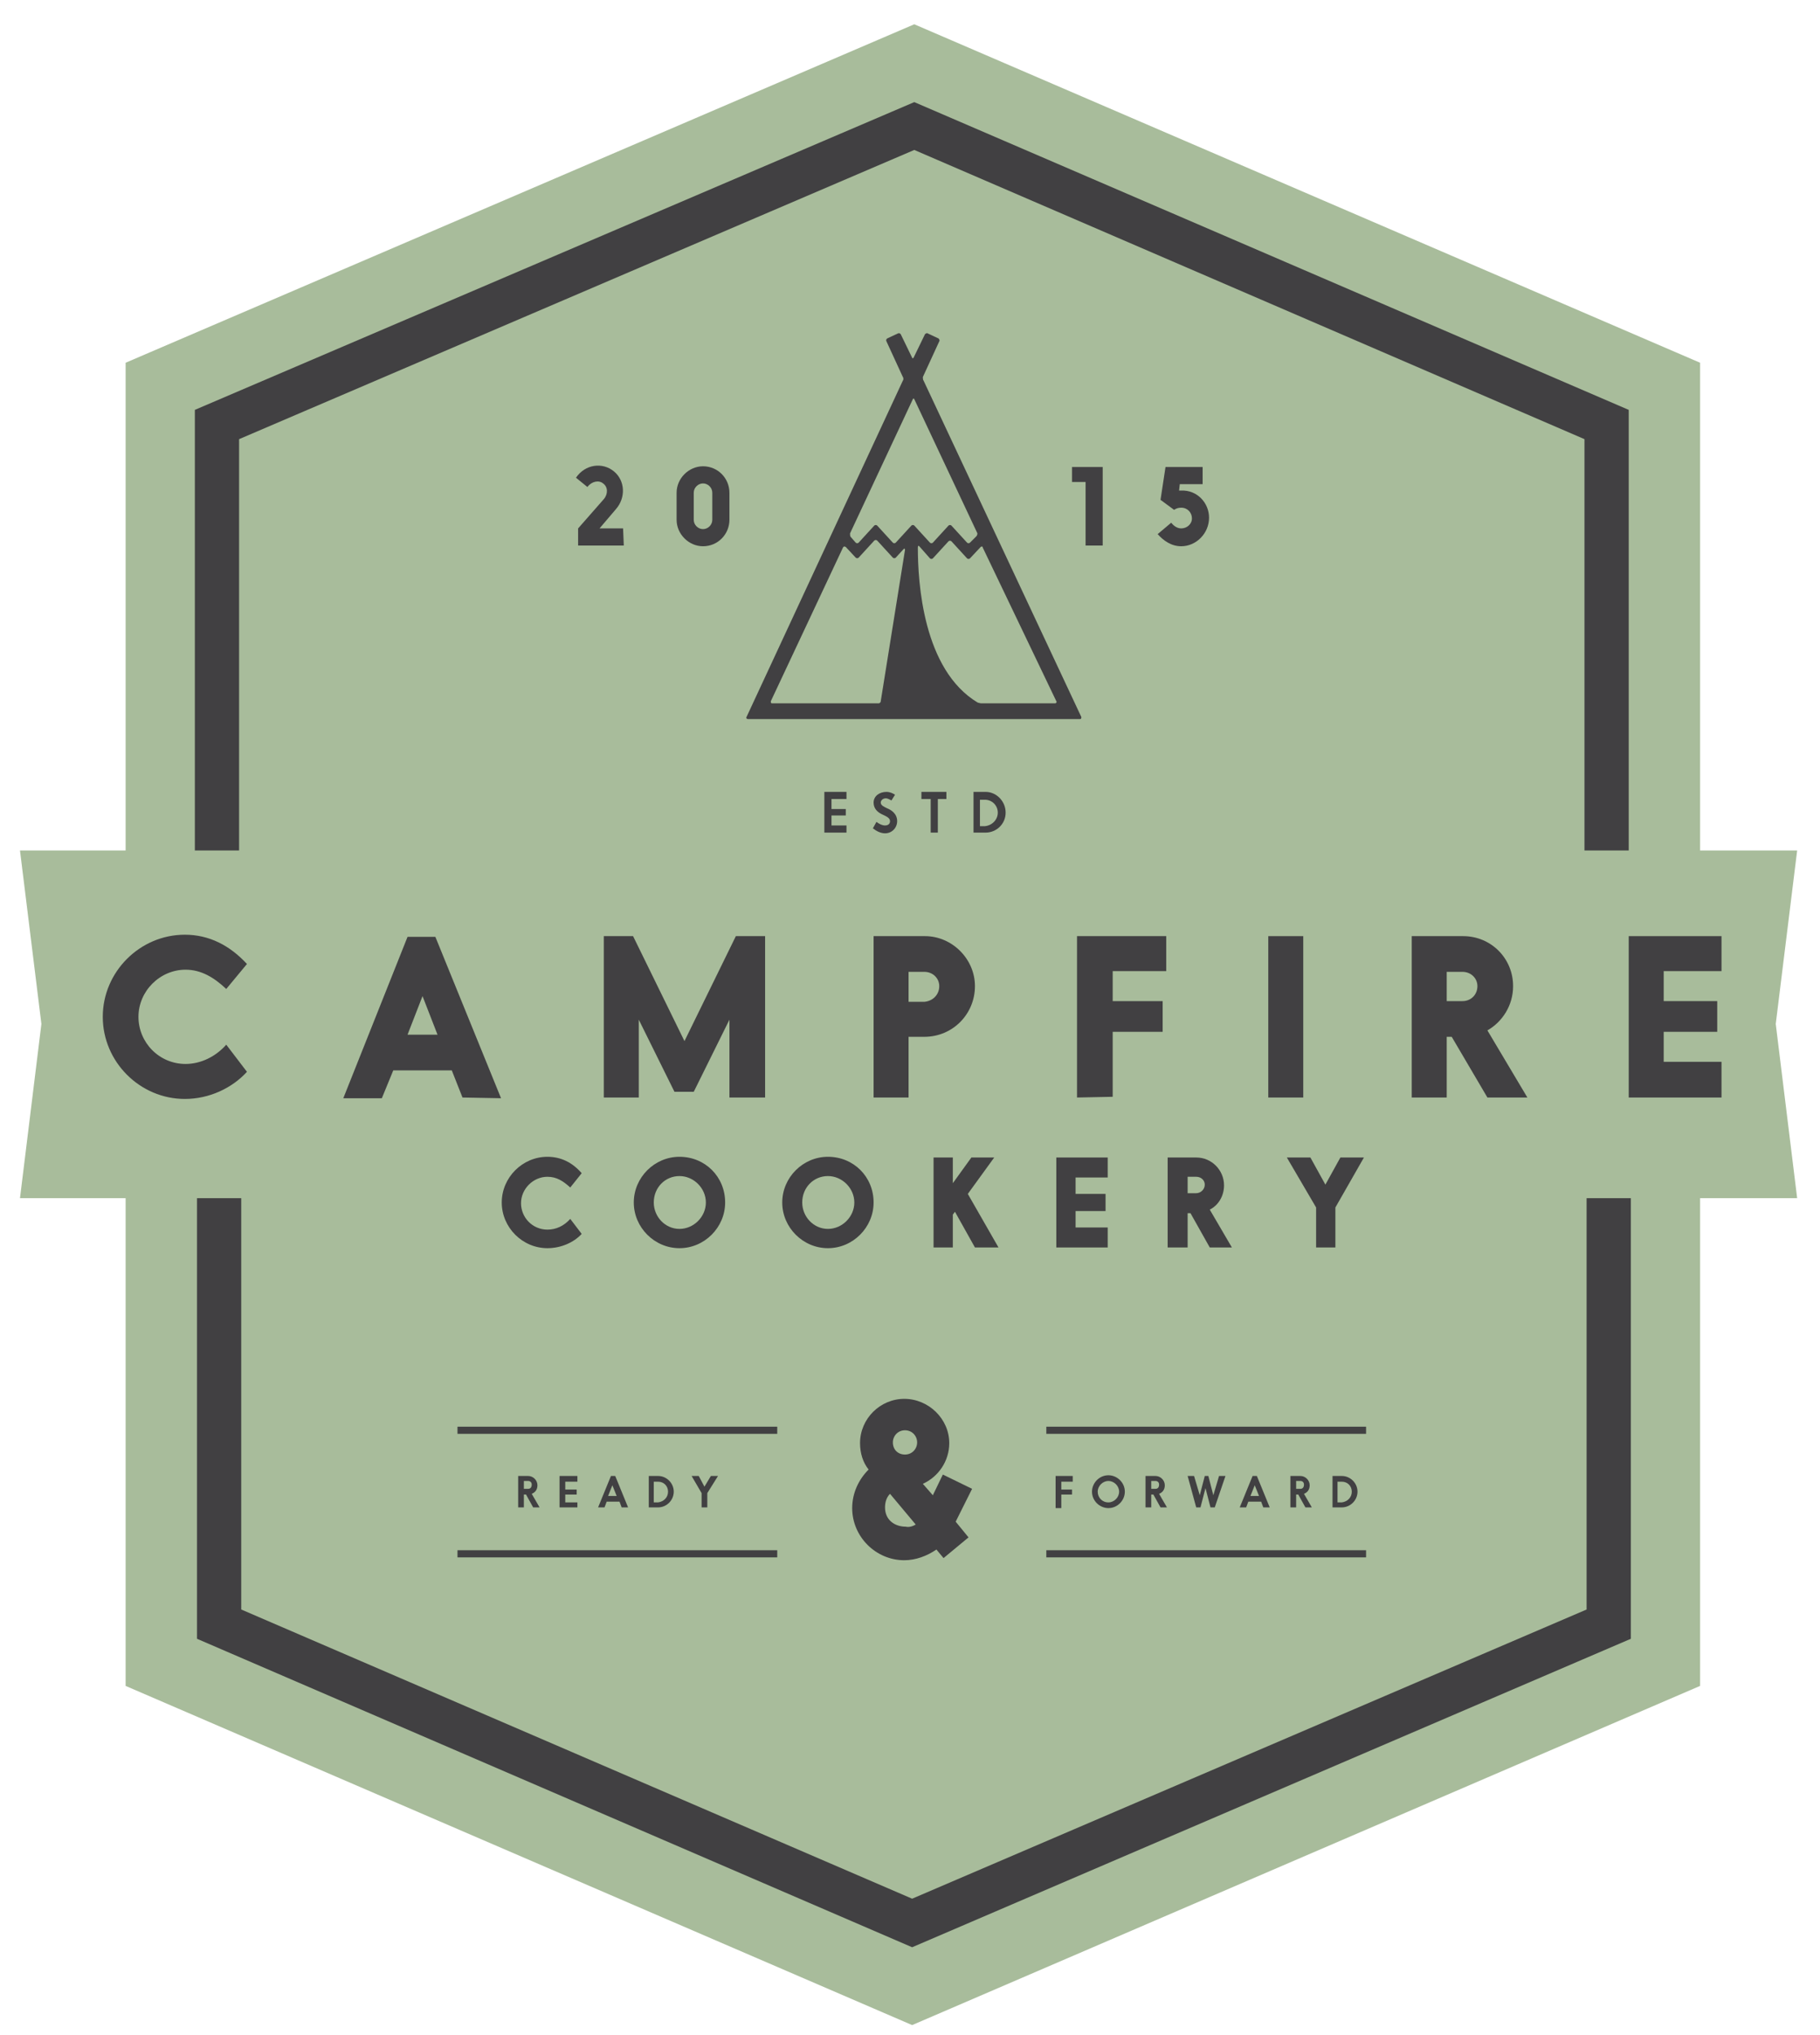 <?xml version="1.0" encoding="utf-8"?>
<!-- Generator: Adobe Illustrator 19.1.0, SVG Export Plug-In . SVG Version: 6.00 Build 0)  -->
<!DOCTYPE svg PUBLIC "-//W3C//DTD SVG 1.1//EN" "http://www.w3.org/Graphics/SVG/1.1/DTD/svg11.dtd">
<svg version="1.1" id="Layer_1" xmlns="http://www.w3.org/2000/svg" xmlns:xlink="http://www.w3.org/1999/xlink" x="0px" y="0px"
	 viewBox="-42 58 255 285" enable-background="new -42 58 255 285" xml:space="preserve">
<polygon fill="#A8BC9B" points="-24.4,294.1 -24.4,108.8 86.1,61.4 196.2,108.8 196.2,294.1 85.8,341.6 "/>
<polygon fill="#A8BC9B" points="209.8,225.8 -39.2,225.8 -36.2,201.4 -39.2,177.1 209.8,177.1 206.8,201.4 "/>
<g>
	<polygon fill="#414042" points="85.8,330.7 -14.4,287.5 -14.4,225.8 -8.2,225.8 -8.2,283.4 85.8,323.9 180.3,283.4 180.3,225.8 
		186.5,225.8 186.5,287.5 	"/>
</g>
<g>
	<polygon fill="#414042" points="86.1,72.3 186.2,115.4 186.2,177.1 180,177.1 180,119.5 86.1,79 -8.5,119.5 -8.5,177.1 
		-14.7,177.1 -14.7,115.4 	"/>
</g>
<g>
	<g>
		<path fill="#414042" d="M-16.1,211.9c-6.3,0-11.5-5.2-11.5-11.5s5.2-11.5,11.5-11.5c3.4,0,6.3,1.5,8.7,4.1l-2.9,3.5
			c-1.7-1.6-3.5-2.7-5.7-2.7c-3.6,0-6.6,3-6.6,6.6s2.9,6.6,6.6,6.6c2.1,0,4.2-1,5.7-2.7l2.9,3.8C-9.5,210.4-12.7,211.9-16.1,211.9z"
			/>
	</g>
	<g>
		<path fill="#414042" d="M22.8,211.7l-1.5-3.8h-8.2l-1.6,3.9H6.1l9-22.6H19l9.2,22.6L22.8,211.7z M19.3,202.9l-2.1-5.4l-2.1,5.4
			H19.3z"/>
	</g>
	<g>
		<path fill="#414042" d="M65.2,211.7h-5v-10.9l-5,10.1h-2.7l-5-10.1v10.9h-4.9v-22.6h4.1l7.2,14.7l7.2-14.7h4.1
			C65.2,189.1,65.2,211.7,65.2,211.7z"/>
	</g>
	<g>
		<path fill="#414042" d="M94.6,196.1c0,3.9-3.1,7.1-7.1,7.1h-2.2v8.5h-4.9v-22.6h7.2C91.4,189.1,94.6,192.3,94.6,196.1z
			 M89.6,196.1c0-1.1-0.9-2-2.1-2h-2.2v4.2h2.2C88.7,198.2,89.6,197.3,89.6,196.1z"/>
	</g>
	<g>
		<path fill="#414042" d="M108.9,211.7v-22.6h12.5v4.9h-7.5v4.2h7v4.3h-7v9.1L108.9,211.7L108.9,211.7z"/>
	</g>
	<g>
		<path fill="#414042" d="M135.7,211.7v-22.6h4.9v22.6H135.7z"/>
	</g>
	<g>
		<path fill="#414042" d="M161.4,203.2h-0.7v8.5h-4.9v-22.6h7.2c3.9,0,7,3.1,7,7c0,2.7-1.5,5-3.6,6.2l5.6,9.4h-5.6L161.4,203.2z
			 M160.7,198.2h2.2c1.2,0,2.1-0.9,2.1-2.1c0-1.1-0.9-2-2.1-2h-2.2V198.2z"/>
	</g>
	<g>
		<path fill="#414042" d="M199.2,211.7h-13v-22.6h13v4.9h-8.1v4.2h7.5v4.3h-7.5v4.2h8.1V211.7z"/>
	</g>
</g>
<g>
	<g>
		<path fill="#414042" d="M34.7,232.8c-3.5,0-6.4-2.9-6.4-6.4s2.9-6.4,6.4-6.4c1.9,0,3.5,0.8,4.8,2.3l-1.6,2c-1-0.9-1.9-1.5-3.2-1.5
			c-2,0-3.7,1.7-3.7,3.7s1.6,3.7,3.7,3.7c1.2,0,2.3-0.5,3.2-1.5l1.6,2.1C38.4,232,36.6,232.8,34.7,232.8z"/>
	</g>
	<g>
		<path fill="#414042" d="M59.6,226.4c0,3.5-2.9,6.4-6.4,6.4s-6.4-2.9-6.4-6.4s2.9-6.4,6.4-6.4C56.8,220,59.6,222.8,59.6,226.4z
			 M49.6,226.4c0,2,1.6,3.7,3.6,3.7s3.7-1.7,3.7-3.7s-1.7-3.7-3.7-3.7S49.6,224.3,49.6,226.4z"/>
	</g>
	<g>
		<path fill="#414042" d="M80.4,226.4c0,3.5-2.9,6.4-6.4,6.4s-6.4-2.9-6.4-6.4s2.9-6.4,6.4-6.4C77.6,220,80.4,222.8,80.4,226.4z
			 M70.4,226.4c0,2,1.6,3.7,3.6,3.7s3.7-1.7,3.7-3.7s-1.7-3.7-3.7-3.7S70.4,224.3,70.4,226.4z"/>
	</g>
	<g>
		<path fill="#414042" d="M94.6,232.7l-2.8-5l-0.3,0.4v4.6h-2.7v-12.6h2.7v3.6l2.6-3.6h3.2l-3.7,5.1l4.3,7.5H94.6z"/>
	</g>
	<g>
		<path fill="#414042" d="M113.3,232.7H106v-12.6h7.2v2.8h-4.5v2.3h4.2v2.4h-4.2v2.3h4.5v2.8H113.3z"/>
	</g>
	<g>
		<path fill="#414042" d="M124.8,227.9h-0.4v4.8h-2.8v-12.6h4c2.2,0,3.9,1.8,3.9,3.9c0,1.5-0.8,2.8-2,3.4l3.1,5.3h-3.1L124.8,227.9z
			 M124.4,225.1h1.2c0.6,0,1.2-0.5,1.2-1.2c0-0.6-0.5-1.1-1.2-1.1h-1.2V225.1z"/>
	</g>
	<g>
		<path fill="#414042" d="M145.1,227.1v5.6h-2.7v-5.6l-4.1-7h3.3l2.1,3.8l2.1-3.8h3.3L145.1,227.1z"/>
	</g>
</g>
<g>
	<g>
		<path fill="#414042" d="M76.6,174.6h-3.1v-5.7h3.1v1h-2.1v1.4h2v0.9h-2v1.4h2.1V174.6z"/>
	</g>
	<g>
		<path fill="#414042" d="M82,174.7c-0.6,0-1.2-0.3-1.7-0.7l0.5-0.9c0.4,0.3,0.8,0.5,1.2,0.5c0.4,0,0.7-0.2,0.7-0.6
			c0-0.5-0.6-0.7-1.2-1s-1.1-0.8-1.1-1.6c0-0.9,0.8-1.5,1.8-1.5c0.5,0,0.9,0.2,1.2,0.4l-0.5,0.8c-0.2-0.1-0.5-0.3-0.8-0.3
			c-0.4,0-0.7,0.3-0.7,0.6c0,0.4,0.5,0.6,0.9,0.8c0.5,0.2,1.4,0.7,1.4,1.8C83.7,173.9,83,174.7,82,174.7z"/>
	</g>
	<g>
		<path fill="#414042" d="M90.7,169.9h-1.3v4.7h-1v-4.7h-1.3v-1h3.5v1H90.7z"/>
	</g>
	<g>
		<path fill="#414042" d="M98.9,171.8c0,1.6-1.3,2.8-2.8,2.8h-1.7v-5.7h1.7C97.6,168.9,98.9,170.2,98.9,171.8z M97.8,171.8
			c0-1-0.8-1.8-1.8-1.8h-0.7v3.7H96C97,173.6,97.8,172.8,97.8,171.8z"/>
	</g>
</g>
<g>
	<g>
		<path fill="#414042" d="M45.4,134.4H39V132l3.6-4.1c0.6-0.7,0.6-1.7-0.1-2.2c-0.6-0.5-1.6-0.3-2.2,0.5l-1.6-1.3
			c1.3-1.9,3.7-2.2,5.3-0.9c1.6,1.3,1.7,3.7,0.3,5.3L42,132h3.3L45.4,134.4L45.4,134.4z"/>
	</g>
	<g>
		<path fill="#414042" d="M56.5,134.5c-2,0-3.7-1.7-3.7-3.7V127c0-2,1.7-3.7,3.7-3.7c2.1,0,3.7,1.7,3.7,3.7v3.8
			C60.2,132.8,58.6,134.5,56.5,134.5z M55.2,127v3.8c0,0.7,0.6,1.3,1.3,1.3s1.3-0.6,1.3-1.3V127c0-0.7-0.6-1.3-1.3-1.3
			S55.2,126.3,55.2,127z"/>
	</g>
	<g>
		<path fill="#414042" d="M112.5,134.4h-2.4v-8.9h-1.9v-2.1h4.3L112.5,134.4L112.5,134.4z"/>
	</g>
	<g>
		<path fill="#414042" d="M127.4,130.5c0,2.2-1.8,4-3.9,4c-1.4,0-2.5-0.8-3.3-1.7l1.9-1.6c0.3,0.4,0.8,0.8,1.4,0.8
			c0.8,0,1.5-0.6,1.5-1.4s-0.6-1.5-1.5-1.5c-0.4,0-0.7,0.1-1,0.3l-1.9-1.4l0.7-4.6h5.2v2.4h-3.2l-0.1,0.9c0.1,0,0.2,0,0.3,0
			C125.7,126.6,127.4,128.4,127.4,130.5z"/>
	</g>
</g>
<g>
	<path fill="#414042" d="M87.3,110.8l2.3-5c0.1-0.1,0-0.3-0.1-0.4l-1.5-0.7c-0.1-0.1-0.3,0-0.4,0.1l-1.6,3.3c-0.1,0.1-0.2,0.1-0.2,0
		l-1.6-3.3c-0.1-0.1-0.2-0.2-0.4-0.1l-1.5,0.7c-0.1,0.1-0.2,0.2-0.1,0.4l2.3,5c0.1,0.1,0.1,0.4,0,0.5l-21.9,47.1
		c-0.1,0.1,0,0.3,0.2,0.3h46.5c0.2,0,0.2-0.1,0.2-0.3l-22.1-47.1C87.3,111.2,87.3,110.9,87.3,110.8z M86.8,134.5l1.5,1.7
		c0.1,0.1,0.3,0.1,0.4,0l2.2-2.4c0.1-0.1,0.3-0.1,0.4,0l2.2,2.4c0.1,0.1,0.3,0.1,0.4,0l1.5-1.6c0.1-0.1,0.3-0.1,0.3,0.1l10.3,21.5
		c0.1,0.1,0,0.3-0.2,0.3H95.5c-0.2,0-0.4-0.1-0.5-0.1c-7.7-4.6-8.4-16.9-8.4-21.7C86.6,134.4,86.7,134.4,86.8,134.5z M86.1,113.9
		l8.8,18.7c0.1,0.1,0,0.4-0.1,0.5l-0.9,0.9c-0.1,0.1-0.3,0.1-0.4,0l-2.2-2.4c-0.1-0.1-0.3-0.1-0.4,0l-2.2,2.4
		c-0.1,0.1-0.3,0.1-0.4,0l-2.2-2.4c-0.1-0.1-0.3-0.1-0.4,0l-2.2,2.4c-0.1,0.1-0.3,0.1-0.4,0l-2.2-2.4c-0.1-0.1-0.3-0.1-0.4,0
		l-2.2,2.4c-0.1,0.1-0.3,0.1-0.4,0l-0.7-0.8c-0.1-0.1-0.1-0.3-0.1-0.5l8.8-18.8C85.9,113.8,86.1,113.8,86.1,113.9z M76.5,134.6
		l1.4,1.5c0.1,0.1,0.3,0.1,0.4,0l2.2-2.4c0.1-0.1,0.3-0.1,0.4,0l2.2,2.4c0.1,0.1,0.3,0.1,0.4,0l1.1-1.2c0.1-0.1,0.2-0.1,0.2,0.1
		l-3.4,21.2c0,0.2-0.2,0.3-0.3,0.3H66.2c-0.2,0-0.2-0.1-0.2-0.3l10.1-21.5C76.2,134.5,76.3,134.5,76.5,134.6z"/>
</g>
<g>
	<g>
		<path fill="#414042" d="M105.9,269.1v-4.4h2.4v0.8h-1.6v1.1h1.5v0.7h-1.5v1.9h-0.8V269.1z"/>
	</g>
	<g>
		<path fill="#414042" d="M115.6,266.9c0,1.2-1,2.3-2.3,2.3c-1.2,0-2.3-1-2.3-2.3c0-1.2,1-2.3,2.3-2.3
			C114.5,264.6,115.6,265.6,115.6,266.9z M111.8,266.9c0,0.8,0.6,1.5,1.5,1.5c0.8,0,1.5-0.7,1.5-1.5s-0.7-1.5-1.5-1.5
			S111.8,266.1,111.8,266.9z"/>
	</g>
	<g>
		<path fill="#414042" d="M119.6,267.3h-0.3v1.8h-0.8v-4.4h1.4c0.7,0,1.3,0.6,1.3,1.3c0,0.6-0.3,1-0.8,1.2l1.1,1.9h-0.9L119.6,267.3
			z M119.3,266.5h0.6c0.3,0,0.5-0.2,0.5-0.6c0-0.3-0.2-0.5-0.5-0.5h-0.6V266.5z"/>
	</g>
	<g>
		<path fill="#414042" d="M128.2,269.1h-0.6l-0.7-2.7l-0.7,2.7h-0.6l-1.2-4.4h0.9l0.8,2.7l0.7-2.7h0.5l0.7,2.7l0.8-2.7h0.9
			L128.2,269.1z"/>
	</g>
	<g>
		<path fill="#414042" d="M135,269.1l-0.3-0.8h-1.8l-0.3,0.8h-0.9l1.8-4.4h0.6l1.8,4.4H135z M134.4,267.5l-0.6-1.5l-0.6,1.5H134.4z"
			/>
	</g>
	<g>
		<path fill="#414042" d="M139.9,267.3h-0.3v1.8h-0.8v-4.4h1.4c0.7,0,1.3,0.6,1.3,1.3c0,0.6-0.3,1-0.8,1.2l1.1,1.9h-0.9L139.9,267.3
			z M139.6,266.5h0.6c0.3,0,0.5-0.2,0.5-0.6c0-0.3-0.2-0.5-0.5-0.5h-0.6V266.5z"/>
	</g>
	<g>
		<path fill="#414042" d="M148.2,266.9c0,1.2-1,2.2-2.2,2.2h-1.3v-4.4h1.3C147.2,264.7,148.2,265.7,148.2,266.9z M147.4,266.9
			c0-0.8-0.6-1.4-1.4-1.4h-0.6v2.9h0.6C146.8,268.3,147.4,267.7,147.4,266.9z"/>
	</g>
</g>
<g>
	<rect x="22.1" y="257.8" fill="#414042" width="44.8" height="1"/>
</g>
<g>
	<rect x="22.1" y="275.1" fill="#414042" width="44.8" height="1"/>
</g>
<g>
	<rect x="104.6" y="257.8" fill="#414042" width="44.8" height="1"/>
</g>
<g>
	<rect x="104.6" y="275.1" fill="#414042" width="44.8" height="1"/>
</g>
<g>
	<g>
		<path fill="#414042" d="M31.7,267.3h-0.3v1.8h-0.8v-4.4H32c0.7,0,1.3,0.6,1.3,1.3c0,0.6-0.3,1-0.8,1.2l1.1,1.9h-0.9L31.7,267.3z
			 M31.4,266.5H32c0.3,0,0.5-0.2,0.5-0.6c0-0.3-0.2-0.5-0.5-0.5h-0.6V266.5z"/>
	</g>
	<g>
		<path fill="#414042" d="M38.9,269.1h-2.5v-4.4h2.5v0.8h-1.7v1.1h1.6v0.7h-1.6v1.1h1.7V269.1z"/>
	</g>
	<g>
		<path fill="#414042" d="M45.1,269.1l-0.3-0.8H43l-0.3,0.8h-0.9l1.8-4.4h0.6l1.8,4.4H45.1z M44.4,267.5l-0.6-1.5l-0.6,1.5H44.4z"/>
	</g>
	<g>
		<path fill="#414042" d="M52.4,266.9c0,1.2-1,2.2-2.2,2.2h-1.3v-4.4h1.3C51.4,264.7,52.4,265.7,52.4,266.9z M51.6,266.9
			c0-0.8-0.6-1.4-1.4-1.4h-0.6v2.9h0.6C51,268.3,51.6,267.7,51.6,266.9z"/>
	</g>
	<g>
		<path fill="#414042" d="M57.1,267.1v2h-0.8v-2l-1.4-2.4h1l0.8,1.5l0.9-1.5h1L57.1,267.1z"/>
	</g>
</g>
<g>
	<g>
		<path fill="#414042" d="M91.9,271.1l1.8,2.2l-3.5,2.9l-1-1.2c-1.3,0.9-2.9,1.5-4.5,1.5c-4,0-7.3-3.3-7.3-7.3c0-2.1,0.9-4,2.3-5.4
			c-0.8-1-1.2-2.3-1.2-3.7c0-3.4,2.8-6.2,6.2-6.2c3.4,0,6.3,2.8,6.3,6.2c0,2.5-1.5,4.7-3.7,5.7l1.4,1.6l1.4-2.9l4.1,2L91.9,271.1z
			 M86.3,271.5l-3.6-4.3c-0.5,0.5-0.7,1.2-0.7,1.9c0,1.8,1.4,2.7,2.9,2.7C85.3,271.9,85.8,271.8,86.3,271.5z M83.1,260
			c0,1,0.7,1.7,1.7,1.7s1.7-0.8,1.7-1.7s-0.7-1.7-1.7-1.7C83.8,258.3,83.1,259.1,83.1,260z"/>
	</g>
</g>
</svg>
